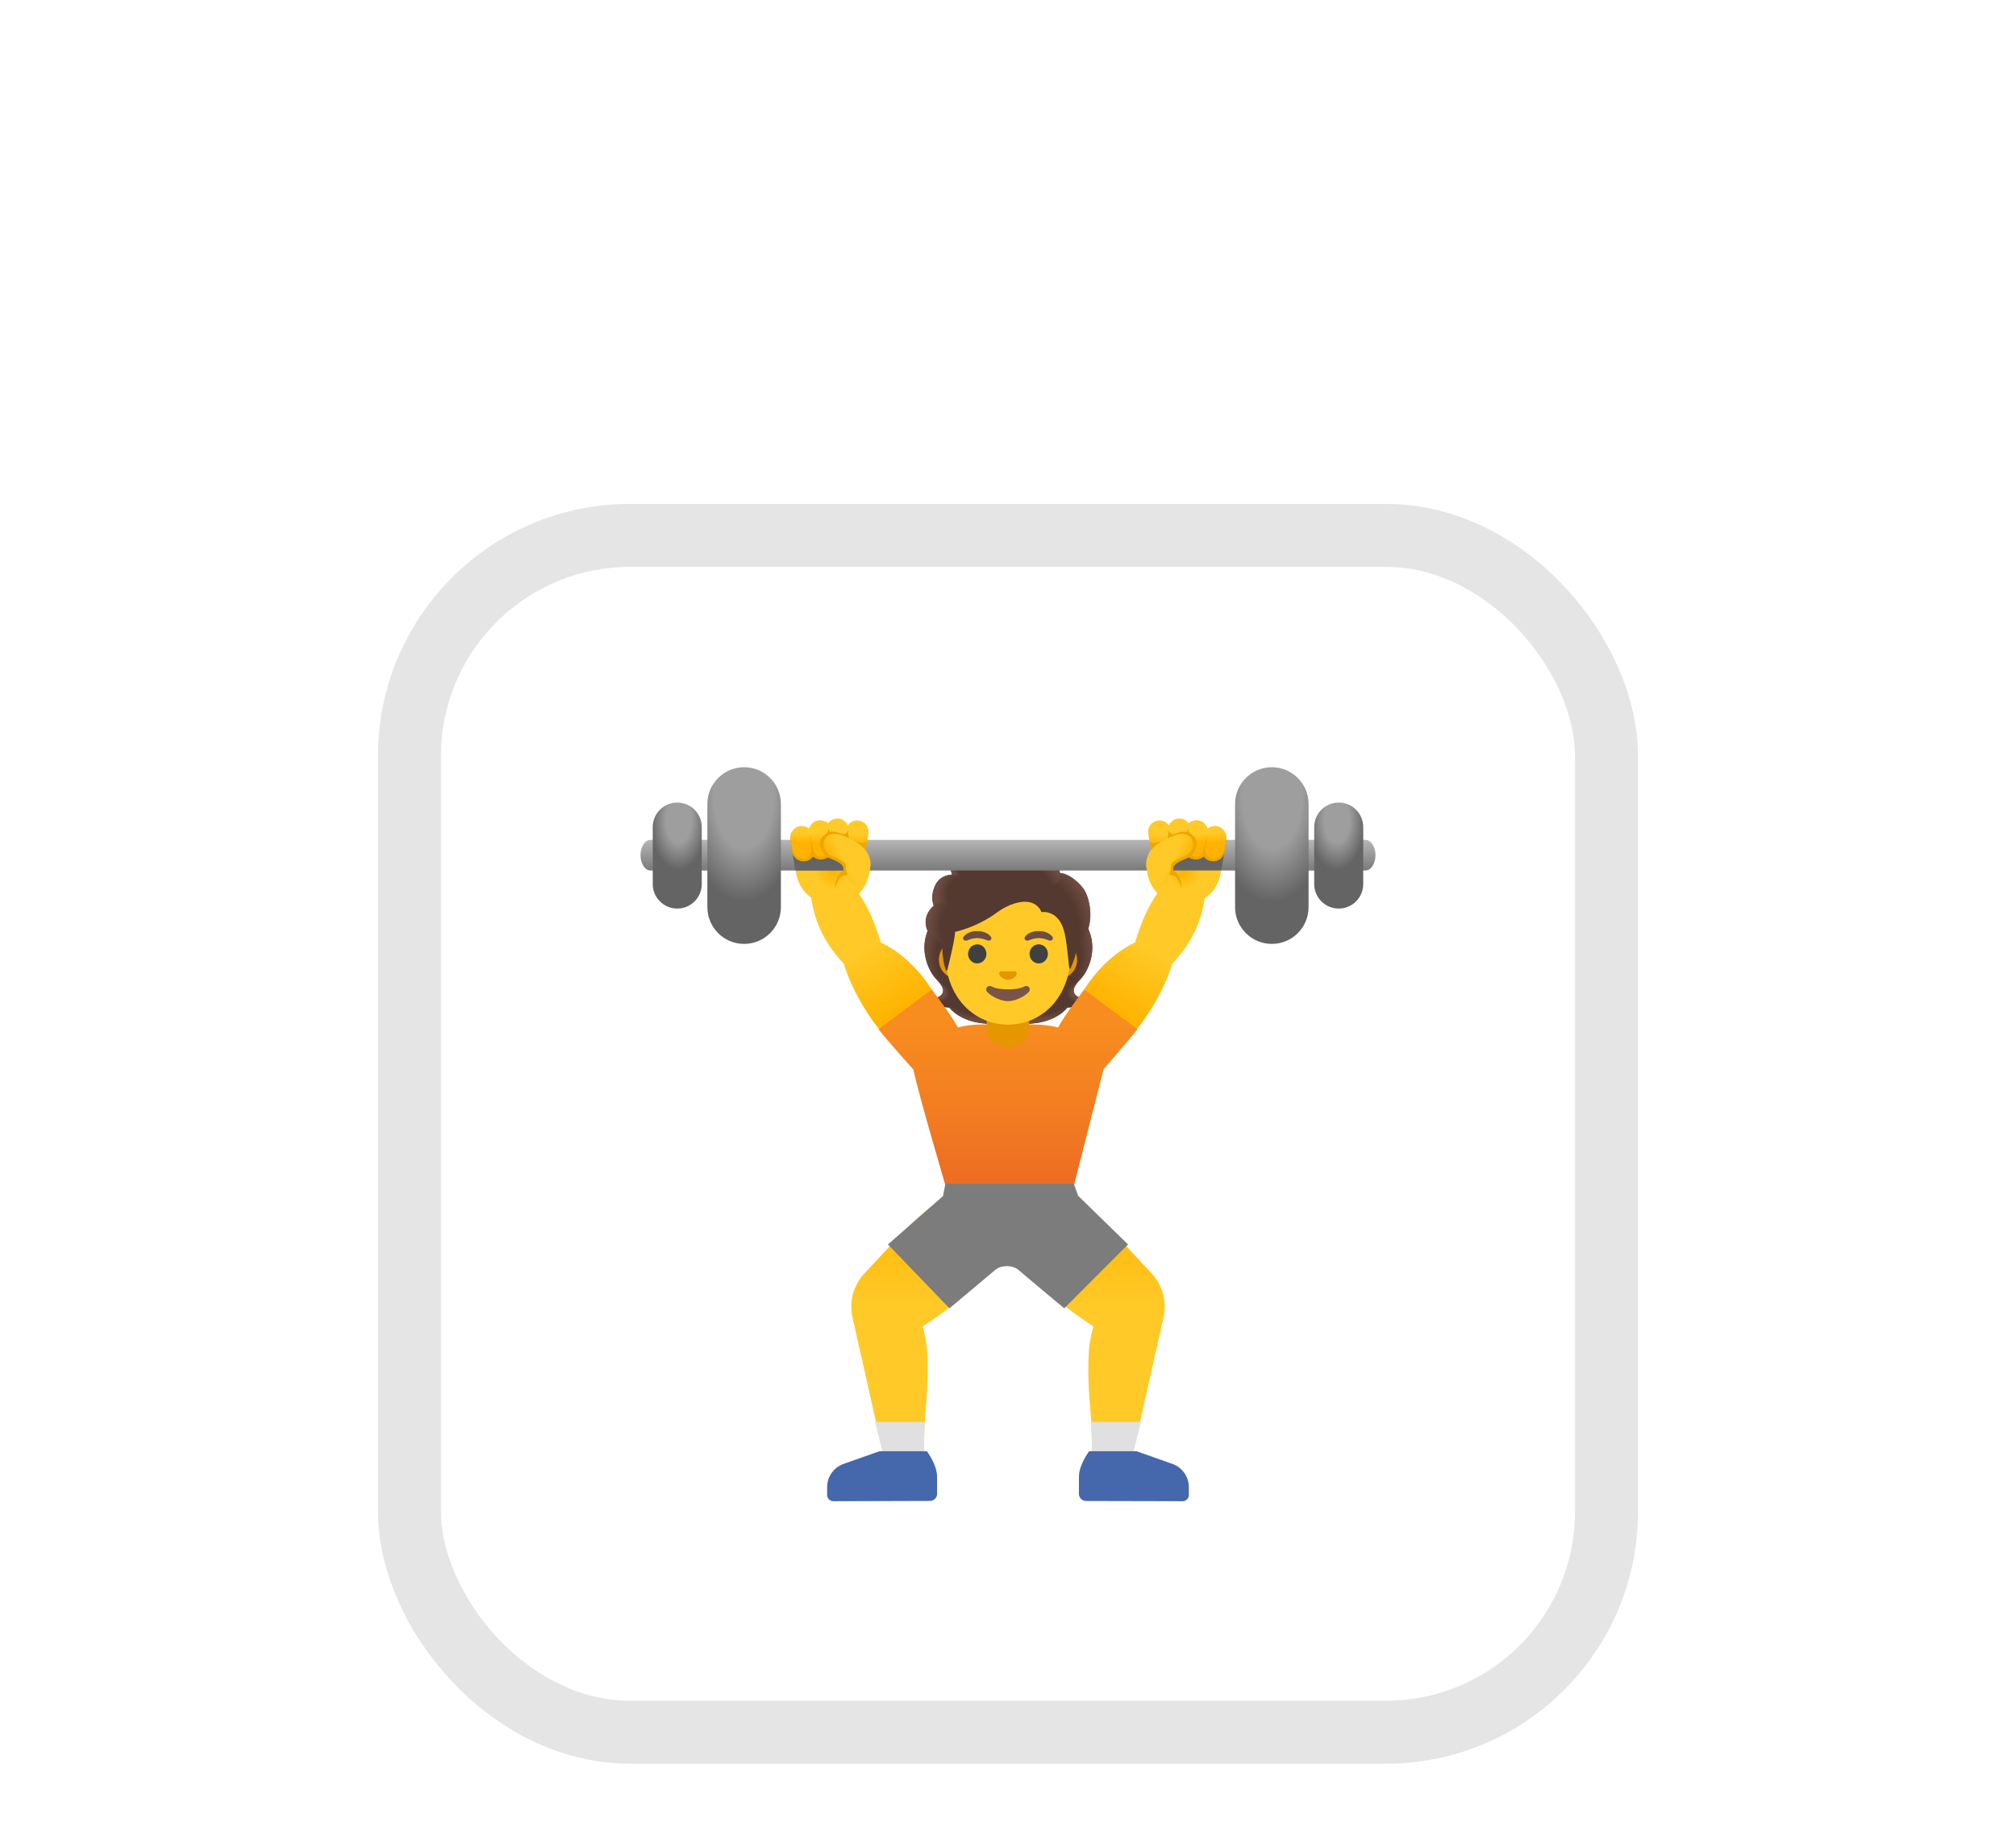 <svg width="64" height="58" viewBox="0 0 64 58" fill="none" xmlns="http://www.w3.org/2000/svg">
<g filter="url(#filter0_dd_98_4161)">
<rect x="12" y="2" width="40" height="40" rx="8" fill="white"/>
<rect x="13" y="3" width="38" height="38" rx="7" stroke="#E5E5E5" stroke-width="2"/>
<g clip-path="url(#clip0_98_4161)">
<path d="M36.559 26.432C36.213 26.059 35.76 25.573 35.363 25.153C34.593 24.342 33.652 23.736 33.652 23.736L32.087 25.416C32.087 25.416 32.696 26.535 33.471 27.202C33.851 27.529 34.325 27.861 34.712 28.118C34.654 28.311 34.595 28.561 34.57 28.861C34.496 29.79 34.64 31.015 34.646 31.151C34.669 31.863 34.677 32.39 34.677 32.39L35.91 32.386L36.936 27.832C37.049 27.333 36.909 26.808 36.559 26.432Z" fill="url(#paint0_linear_98_4161)"/>
<path d="M30.345 23.736C30.345 23.736 29.404 24.342 28.636 25.155C28.239 25.575 27.786 26.061 27.44 26.434C27.09 26.81 26.95 27.335 27.063 27.834L28.09 32.388L29.322 32.392C29.322 32.392 29.33 31.865 29.353 31.153C29.357 31.017 29.503 29.792 29.429 28.863C29.406 28.563 29.346 28.313 29.287 28.12C29.674 27.863 30.149 27.531 30.528 27.204C31.303 26.537 31.912 25.418 31.912 25.418L30.345 23.736Z" fill="url(#paint1_linear_98_4161)"/>
<path d="M27.778 31.151L28.091 32.386L29.324 32.39L29.351 31.151H27.778Z" fill="#E0E0E0"/>
<path d="M29.748 32.876C29.746 32.503 29.425 32.079 29.425 32.079H27.918L26.756 32.489C26.456 32.608 26.258 32.895 26.258 33.218V33.467C26.258 33.576 26.345 33.665 26.454 33.665L29.524 33.656C29.649 33.656 29.75 33.555 29.75 33.428L29.748 32.876Z" fill="#4568AD"/>
<path d="M34.646 31.151L34.679 32.39L35.91 32.386L36.221 31.151H34.646Z" fill="#E0E0E0"/>
<path d="M37.243 32.489L36.083 32.079H34.576C34.576 32.079 34.253 32.503 34.253 32.878L34.251 33.43C34.251 33.555 34.352 33.656 34.477 33.658L37.545 33.665C37.654 33.665 37.741 33.578 37.741 33.467V33.218C37.741 32.895 37.543 32.608 37.243 32.489Z" fill="#4568AD"/>
<path d="M34.111 17.549C34.035 17.413 34.133 17.273 34.294 17.102C34.553 16.829 34.834 16.196 34.574 15.552C34.576 15.548 34.523 15.439 34.523 15.437L34.414 15.431C34.38 15.426 33.195 15.424 32.011 15.424C30.827 15.424 29.643 15.426 29.608 15.431C29.608 15.431 29.449 15.548 29.451 15.552C29.188 16.196 29.47 16.828 29.731 17.102C29.894 17.273 29.989 17.413 29.913 17.549C29.841 17.681 29.624 17.701 29.624 17.701C29.624 17.701 29.674 17.837 29.795 17.91C29.905 17.979 30.044 17.994 30.137 17.996C30.137 17.996 30.506 18.507 31.473 18.507H32.011H32.55C33.516 18.507 33.886 17.996 33.886 17.996C33.981 17.994 34.117 17.979 34.228 17.91C34.348 17.837 34.399 17.701 34.399 17.701C34.399 17.701 34.183 17.683 34.111 17.549Z" fill="#543930"/>
<path d="M32.011 18.508V17.94L33.73 17.804L33.886 17.996C33.886 17.996 33.516 18.508 32.55 18.508H32.011Z" fill="url(#paint2_radial_98_4161)"/>
<path d="M33.882 17.749C33.625 17.358 34.195 17.213 34.195 17.213C34.096 17.335 34.051 17.444 34.109 17.549C34.181 17.681 34.399 17.701 34.399 17.701C34.399 17.701 34.103 17.963 33.882 17.749Z" fill="url(#paint3_radial_98_4161)"/>
<path d="M34.574 15.554C34.829 16.176 34.56 16.818 34.309 17.088C34.275 17.125 34.129 17.269 34.096 17.384C34.096 17.384 33.522 16.583 33.351 16.114C33.316 16.019 33.285 15.922 33.281 15.82C33.277 15.745 33.289 15.655 33.334 15.591C33.388 15.511 34.547 15.49 34.547 15.49C34.545 15.488 34.574 15.554 34.574 15.554Z" fill="url(#paint4_radial_98_4161)"/>
<path d="M29.451 15.554C29.196 16.176 29.464 16.818 29.715 17.088C29.75 17.125 29.896 17.269 29.929 17.384C29.929 17.384 30.503 16.583 30.674 16.114C30.709 16.019 30.74 15.922 30.744 15.82C30.747 15.745 30.736 15.655 30.691 15.591C30.637 15.511 30.574 15.533 30.485 15.533C30.312 15.533 29.554 15.488 29.495 15.488C29.497 15.488 29.451 15.554 29.451 15.554Z" fill="url(#paint5_radial_98_4161)"/>
<path d="M32.013 18.508V17.94L30.294 17.804L30.139 17.996C30.139 17.996 30.508 18.508 31.475 18.508H32.013Z" fill="url(#paint6_radial_98_4161)"/>
<path d="M30.145 17.749C30.403 17.358 29.832 17.213 29.832 17.213C29.931 17.335 29.976 17.444 29.917 17.549C29.845 17.681 29.628 17.701 29.628 17.701C29.628 17.701 29.921 17.963 30.145 17.749Z" fill="url(#paint7_radial_98_4161)"/>
<path d="M38.272 14.051L37.389 13.606C36.684 14.298 36.349 14.891 36.034 15.923C35.367 16.24 34.792 16.822 34.418 17.422C34.022 17.969 33.773 18.272 33.487 18.815C33.271 19.227 33.427 19.686 33.818 19.971C34.002 20.108 34.152 20.166 34.298 20.166C34.461 20.166 34.617 20.09 34.807 19.962C35.21 19.732 35.756 19.126 36.106 18.675L36.096 18.669C36.542 18.115 36.991 17.333 37.214 16.594C37.84 15.941 38.272 15.083 38.272 14.051Z" fill="url(#paint8_linear_98_4161)"/>
<path d="M30.512 18.817C30.226 18.274 29.977 17.971 29.581 17.424C29.207 16.824 28.632 16.242 27.965 15.925C27.648 14.889 27.314 14.298 26.608 13.606L25.727 14.053C25.727 15.085 26.159 15.941 26.785 16.596C27.009 17.333 27.456 18.117 27.903 18.671L27.893 18.677C28.243 19.128 28.79 19.734 29.192 19.964C29.383 20.092 29.538 20.168 29.701 20.168C29.847 20.168 29.997 20.108 30.182 19.973C30.57 19.688 30.728 19.227 30.512 18.817Z" fill="url(#paint9_linear_98_4161)"/>
<path d="M34.418 17.422C34.07 17.901 33.837 18.194 33.592 18.624C33.353 18.562 33.083 18.527 32.783 18.527H31.195C30.901 18.527 30.639 18.562 30.405 18.622C30.16 18.192 29.927 17.899 29.579 17.421L27.893 18.675C28.243 19.126 28.997 19.962 28.997 19.962C29.159 20.751 30.088 23.889 30.088 23.889H34.029L35.035 19.946C35.035 19.946 35.764 19.114 36.106 18.677L34.418 17.422Z" fill="url(#paint10_linear_98_4161)"/>
<path d="M31.325 18.663C31.325 18.986 31.599 19.248 31.937 19.248H32.06C32.398 19.248 32.672 18.986 32.672 18.663V17.949H31.325V18.663Z" fill="#E59600"/>
<path d="M30.355 17.061C30.053 17.061 29.806 16.796 29.806 16.472C29.806 16.147 30.051 15.882 30.355 15.882H33.645C33.946 15.882 34.193 16.147 34.193 16.472C34.193 16.796 33.948 17.061 33.645 17.061H30.355Z" fill="#E59600"/>
<path d="M32 13.435C30.957 13.435 29.993 14.549 29.993 16.151C29.993 17.745 30.987 18.533 32 18.533C33.013 18.533 34.006 17.745 34.006 16.151C34.006 14.549 33.042 13.435 32 13.435Z" fill="#FFCA28"/>
<path d="M32.231 16.845C32.225 16.843 32.217 16.841 32.212 16.839H31.786C31.78 16.839 31.772 16.841 31.766 16.845C31.727 16.86 31.706 16.901 31.725 16.944C31.743 16.987 31.828 17.105 32 17.105C32.171 17.105 32.254 16.987 32.274 16.944C32.291 16.901 32.27 16.86 32.231 16.845Z" fill="#E59600"/>
<path d="M32.505 17.327C32.313 17.442 31.685 17.442 31.494 17.327C31.383 17.261 31.27 17.362 31.317 17.461C31.362 17.561 31.706 17.788 32.002 17.788C32.297 17.788 32.637 17.561 32.682 17.461C32.727 17.362 32.616 17.261 32.505 17.327Z" fill="#795548"/>
<path d="M31.023 16.59C31.184 16.59 31.315 16.454 31.315 16.287C31.315 16.119 31.184 15.984 31.023 15.984C30.862 15.984 30.732 16.119 30.732 16.287C30.732 16.454 30.862 16.59 31.023 16.59Z" fill="#404040"/>
<path d="M32.975 16.59C33.136 16.59 33.267 16.454 33.267 16.287C33.267 16.119 33.136 15.984 32.975 15.984C32.814 15.984 32.684 16.119 32.684 16.287C32.684 16.454 32.814 16.59 32.975 16.59Z" fill="#404040"/>
<path d="M31.457 15.743C31.401 15.669 31.272 15.562 31.023 15.562C30.773 15.562 30.644 15.669 30.59 15.743C30.565 15.776 30.572 15.813 30.588 15.836C30.604 15.857 30.65 15.877 30.703 15.859C30.755 15.842 30.854 15.789 31.023 15.787C31.193 15.789 31.294 15.84 31.344 15.859C31.397 15.877 31.443 15.857 31.459 15.836C31.477 15.813 31.482 15.776 31.457 15.743Z" fill="#6D4C41"/>
<path d="M33.409 15.742C33.353 15.669 33.224 15.562 32.975 15.562C32.725 15.562 32.596 15.669 32.542 15.742C32.517 15.776 32.524 15.812 32.54 15.836C32.556 15.857 32.602 15.877 32.655 15.859C32.707 15.842 32.806 15.789 32.975 15.787C33.145 15.789 33.246 15.84 33.296 15.859C33.349 15.877 33.395 15.857 33.411 15.836C33.428 15.812 33.434 15.776 33.409 15.742Z" fill="#6D4C41"/>
<path d="M34.422 14.259C34.276 14.037 33.946 13.74 33.652 13.72C33.605 13.437 33.3 13.195 33.007 13.104C32.212 12.851 31.694 13.135 31.414 13.287C31.356 13.318 30.983 13.526 30.722 13.376C30.559 13.283 30.561 13.032 30.561 13.032C30.561 13.032 30.047 13.226 30.222 13.771C30.047 13.779 29.816 13.853 29.694 14.1C29.548 14.393 29.6 14.64 29.641 14.759C29.489 14.887 29.299 15.161 29.429 15.517C29.528 15.785 29.921 15.908 29.921 15.908C29.894 16.39 29.983 16.686 30.03 16.806C30.038 16.827 30.069 16.826 30.073 16.804C30.133 16.565 30.335 15.735 30.316 15.589C30.316 15.589 30.998 15.453 31.648 14.975C31.78 14.877 31.924 14.794 32.075 14.733C32.892 14.409 33.063 14.963 33.063 14.963C33.063 14.963 33.629 14.854 33.8 15.641C33.864 15.937 33.909 16.407 33.944 16.738C33.946 16.761 33.979 16.767 33.987 16.744C34.043 16.613 34.158 16.353 34.185 16.089C34.195 15.995 34.446 15.873 34.554 15.472C34.706 14.932 34.527 14.418 34.422 14.259Z" fill="#543930"/>
<path d="M34.191 16.085C34.201 15.991 34.452 15.869 34.56 15.468C34.572 15.426 34.582 15.383 34.59 15.338C34.677 14.852 34.52 14.405 34.422 14.257C34.286 14.051 33.995 13.783 33.718 13.726C33.695 13.722 33.672 13.72 33.648 13.719C33.648 13.719 33.668 13.847 33.615 13.95C33.547 14.084 33.411 14.115 33.411 14.115C34.131 14.838 34.08 15.441 34.191 16.085Z" fill="url(#paint11_radial_98_4161)"/>
<path d="M31.589 13.194C31.523 13.225 31.465 13.258 31.414 13.285C31.356 13.316 30.983 13.524 30.722 13.374C30.561 13.283 30.561 13.038 30.561 13.03C30.487 13.125 30.263 13.798 30.917 13.843C31.199 13.862 31.374 13.615 31.477 13.407C31.514 13.334 31.574 13.223 31.589 13.194Z" fill="url(#paint12_radial_98_4161)"/>
<path d="M32.923 13.077C33.363 13.195 33.578 13.419 33.65 13.718C33.672 13.806 33.697 14.624 32.134 13.695C31.552 13.349 31.712 13.131 31.78 13.108C32.044 13.013 32.431 12.945 32.923 13.077Z" fill="url(#paint13_radial_98_4161)"/>
<path d="M30.559 13.03C30.557 13.03 30.557 13.03 30.555 13.032C30.498 13.055 30.059 13.259 30.222 13.769L30.691 13.845C30.279 13.425 30.561 13.028 30.559 13.03C30.561 13.03 30.561 13.028 30.559 13.03Z" fill="url(#paint14_radial_98_4161)"/>
<path d="M30.514 13.816L30.224 13.769C30.213 13.769 30.174 13.773 30.154 13.775C29.991 13.798 29.801 13.882 29.696 14.098C29.585 14.329 29.587 14.529 29.618 14.661C29.626 14.706 29.645 14.757 29.645 14.757C29.645 14.757 29.789 14.621 30.129 14.613L30.514 13.816Z" fill="url(#paint15_radial_98_4161)"/>
<path d="M29.63 14.768C29.488 14.895 29.295 15.177 29.437 15.527C29.544 15.791 29.923 15.906 29.923 15.906C29.923 15.908 29.999 15.929 30.038 15.929L30.127 14.611C29.944 14.611 29.77 14.665 29.657 14.743C29.659 14.747 29.63 14.767 29.63 14.768Z" fill="url(#paint16_radial_98_4161)"/>
<path d="M27.384 12.892C27.209 12.789 26.378 12.659 25.805 12.659C25.49 12.659 25.255 12.7 25.255 12.806L25.253 13.473C25.251 14.144 25.688 14.693 26.412 14.694H26.413C27.724 14.694 27.827 13.151 27.384 12.892Z" fill="url(#paint17_radial_98_4161)"/>
<path d="M27.337 13.604C27.329 13.629 27.261 13.654 27.187 13.674H27.185C27.1 13.695 26.999 13.738 26.81 13.79C26.548 13.864 26.526 14.216 26.526 14.216C26.478 14.034 26.602 13.713 26.775 13.639V13.637C26.857 13.598 26.948 13.576 27.045 13.561C27.061 13.559 27.1 13.557 27.148 13.559H27.15C27.238 13.561 27.347 13.573 27.337 13.604Z" fill="#EDA600"/>
<path d="M43.666 13.152C43.666 13.421 43.524 13.639 43.347 13.639H20.652C20.477 13.639 20.333 13.421 20.333 13.152C20.333 12.884 20.477 12.666 20.652 12.666H43.345C43.522 12.666 43.666 12.884 43.666 13.152Z" fill="url(#paint18_linear_98_4161)"/>
<path d="M23.623 15.97C24.267 15.97 24.79 15.447 24.79 14.803V11.527C24.79 10.883 24.267 10.36 23.623 10.36C22.98 10.36 22.456 10.883 22.456 11.527V14.803C22.456 15.447 22.978 15.97 23.623 15.97Z" fill="url(#paint19_radial_98_4161)"/>
<path d="M40.376 15.97C39.732 15.97 39.209 15.447 39.209 14.803V11.527C39.209 10.883 39.732 10.36 40.376 10.36C41.019 10.36 41.542 10.883 41.542 11.527V14.803C41.542 15.447 41.021 15.97 40.376 15.97Z" fill="url(#paint20_radial_98_4161)"/>
<path d="M21.5 14.848C21.93 14.848 22.278 14.5 22.278 14.07V12.26C22.278 11.83 21.93 11.482 21.5 11.482C21.07 11.482 20.722 11.83 20.722 12.26V14.07C20.722 14.5 21.07 14.848 21.5 14.848Z" fill="url(#paint21_radial_98_4161)"/>
<path d="M42.499 14.848C42.069 14.848 41.721 14.5 41.721 14.07V12.26C41.721 11.83 42.069 11.482 42.499 11.482C42.929 11.482 43.277 11.83 43.277 12.26V14.07C43.277 14.5 42.929 14.848 42.499 14.848Z" fill="url(#paint22_radial_98_4161)"/>
<path d="M27.063 13.639H25.249L25.093 12.666H27.063V13.639Z" fill="#646464"/>
<path d="M27.57 12.48L27.514 12.781L27.502 12.847L27.475 12.993L27.459 13.079C27.426 13.254 27.273 13.376 27.102 13.376C27.08 13.376 27.057 13.374 27.036 13.37C26.946 13.355 26.87 13.308 26.818 13.238C26.754 13.297 26.67 13.33 26.579 13.33C26.524 13.33 26.353 13.254 26.324 13.225C26.316 13.217 26.308 13.209 26.303 13.199C26.295 13.205 26.287 13.213 26.279 13.219C26.275 13.221 26.165 13.287 26.052 13.285C25.947 13.283 25.842 13.219 25.811 13.188C25.779 13.232 25.737 13.271 25.686 13.299C25.651 13.32 25.612 13.334 25.57 13.339C25.55 13.343 25.531 13.345 25.511 13.345C25.433 13.345 25.358 13.32 25.295 13.273C25.214 13.215 25.161 13.129 25.148 13.032L25.122 12.867V12.865L25.089 12.653C25.074 12.556 25.097 12.459 25.155 12.379C25.214 12.297 25.299 12.245 25.396 12.231C25.42 12.227 25.443 12.225 25.466 12.227C25.472 12.227 25.48 12.227 25.486 12.229C25.548 12.233 25.61 12.254 25.665 12.293C25.673 12.299 25.678 12.305 25.684 12.309C25.696 12.264 25.719 12.221 25.748 12.186C25.756 12.175 25.764 12.165 25.774 12.155C25.785 12.142 25.795 12.136 25.799 12.132C25.801 12.132 25.801 12.13 25.801 12.13C25.859 12.079 25.935 12.048 26.019 12.044C26.046 12.043 26.073 12.044 26.098 12.048C26.118 12.052 26.135 12.058 26.153 12.064C26.203 12.079 26.248 12.105 26.287 12.14C26.299 12.124 26.312 12.109 26.326 12.095C26.345 12.075 26.367 12.058 26.388 12.044C26.4 12.037 26.413 12.031 26.425 12.023C26.474 12 26.528 11.988 26.584 11.99C26.647 11.99 26.707 12.005 26.761 12.037C26.771 12.04 26.779 12.046 26.787 12.052C26.806 12.066 26.824 12.081 26.841 12.099C26.872 12.13 26.898 12.167 26.915 12.206C26.938 12.171 26.97 12.138 27.006 12.112C27.014 12.107 27.024 12.101 27.034 12.097C27.073 12.075 27.113 12.06 27.156 12.054C27.197 12.048 27.238 12.048 27.279 12.056C27.376 12.074 27.457 12.128 27.514 12.208C27.568 12.289 27.588 12.385 27.57 12.48Z" fill="url(#paint23_linear_98_4161)"/>
<path d="M34.226 23.967L34.09 23.586H30.012L29.939 23.975L28.189 25.513L30.141 27.541C30.141 27.541 31.461 26.438 31.58 26.333C31.71 26.217 31.867 26.203 31.963 26.201C32.058 26.203 32.215 26.217 32.346 26.333C32.464 26.44 33.785 27.541 33.785 27.541L35.81 25.513L34.226 23.967Z" fill="#7C7C7C"/>
<path d="M27.533 12.69C27.465 12.865 27.096 12.697 26.956 12.626C26.935 12.454 26.913 12.342 26.913 12.342C26.913 12.342 26.913 12.342 26.913 12.344C26.919 12.441 26.822 12.511 26.73 12.476C26.627 12.435 26.509 12.402 26.423 12.406C26.39 12.408 26.363 12.414 26.338 12.421C26.314 12.346 26.301 12.295 26.301 12.295C26.301 12.295 26.301 12.303 26.301 12.316C26.297 12.383 26.266 12.445 26.211 12.482C25.999 12.62 25.945 12.88 26.196 13.158C26.11 13.217 25.976 13.213 25.9 13.135C25.803 13.038 25.762 12.729 25.706 12.499C25.723 12.662 25.772 12.954 25.748 13.067C25.719 13.203 25.583 13.289 25.447 13.255C25.328 13.226 25.189 13.131 25.12 12.869L25.146 13.034C25.159 13.131 25.212 13.217 25.294 13.275C25.356 13.322 25.432 13.347 25.509 13.347C25.529 13.347 25.548 13.345 25.568 13.341C25.605 13.335 25.638 13.324 25.669 13.308C25.671 13.306 25.675 13.306 25.677 13.304C25.678 13.302 25.682 13.302 25.684 13.3C25.766 13.255 25.807 13.193 25.809 13.189C25.819 13.205 25.92 13.289 26.042 13.289C26.211 13.289 26.277 13.221 26.277 13.221C26.293 13.23 26.308 13.238 26.324 13.244C26.336 13.248 26.791 13.401 26.773 13.574C26.771 13.596 26.773 13.617 26.775 13.639V13.646C26.775 13.646 26.775 13.646 26.775 13.648C26.781 13.699 26.793 13.748 26.81 13.792L26.812 13.79C26.859 13.753 26.971 13.784 26.981 13.718C27.018 13.467 27.008 13.168 26.985 12.911L27.475 12.993L27.533 12.69Z" fill="#EDA600"/>
<path d="M27.627 13.324C27.532 12.801 26.9 12.583 26.662 12.499C26.633 12.49 26.2 12.386 26.147 12.771C26.124 12.939 26.25 13.121 26.412 13.184C26.853 13.353 26.851 13.446 26.851 13.508C26.849 13.67 26.939 13.975 27.078 14.066C27.108 14.086 27.141 14.098 27.172 14.098C27.191 14.098 27.211 14.094 27.23 14.086C27.504 13.971 27.681 13.629 27.627 13.324Z" fill="url(#paint24_linear_98_4161)"/>
<path d="M36.639 12.892C36.814 12.789 37.644 12.659 38.218 12.659C38.532 12.659 38.768 12.7 38.768 12.806L38.77 13.473C38.772 14.144 38.334 14.693 37.611 14.694H37.609C36.298 14.694 36.194 13.151 36.639 12.892Z" fill="url(#paint25_radial_98_4161)"/>
<path d="M36.685 13.604C36.693 13.629 36.761 13.654 36.835 13.674H36.837C36.923 13.695 37.024 13.738 37.212 13.79C37.475 13.864 37.496 14.216 37.496 14.216C37.545 14.034 37.42 13.713 37.247 13.639V13.637C37.166 13.598 37.074 13.576 36.977 13.561C36.962 13.559 36.923 13.557 36.874 13.559H36.872C36.785 13.561 36.676 13.573 36.685 13.604Z" fill="#EDA600"/>
<path d="M36.96 12.666H38.929L38.774 13.639H36.96V12.666Z" fill="#646464"/>
<path d="M36.452 12.48L36.508 12.781L36.52 12.847L36.547 12.993L36.563 13.079C36.596 13.254 36.749 13.376 36.921 13.376C36.942 13.376 36.965 13.374 36.987 13.37C37.076 13.355 37.152 13.308 37.205 13.238C37.269 13.297 37.352 13.33 37.444 13.33C37.498 13.33 37.669 13.254 37.698 13.225C37.706 13.217 37.714 13.209 37.72 13.199C37.727 13.205 37.735 13.213 37.743 13.219C37.747 13.221 37.858 13.287 37.971 13.285C38.076 13.283 38.179 13.219 38.212 13.188C38.243 13.232 38.286 13.271 38.336 13.299C38.371 13.32 38.41 13.334 38.453 13.339C38.472 13.343 38.492 13.345 38.511 13.345C38.589 13.345 38.665 13.32 38.727 13.273C38.809 13.215 38.861 13.129 38.875 13.032L38.9 12.867V12.865L38.933 12.653C38.949 12.556 38.925 12.459 38.867 12.379C38.809 12.297 38.723 12.245 38.626 12.231C38.602 12.227 38.579 12.225 38.556 12.227C38.55 12.227 38.542 12.227 38.536 12.229C38.474 12.233 38.412 12.254 38.358 12.293C38.35 12.299 38.344 12.305 38.338 12.309C38.326 12.264 38.303 12.221 38.274 12.186C38.266 12.175 38.258 12.165 38.249 12.155C38.237 12.142 38.227 12.136 38.223 12.132C38.221 12.132 38.221 12.13 38.221 12.13C38.163 12.079 38.087 12.048 38.004 12.044C37.976 12.043 37.949 12.044 37.924 12.048C37.904 12.052 37.887 12.058 37.87 12.064C37.819 12.079 37.774 12.105 37.735 12.14C37.724 12.124 37.71 12.109 37.696 12.095C37.677 12.075 37.656 12.058 37.634 12.044C37.623 12.037 37.609 12.031 37.597 12.023C37.549 12 37.494 11.988 37.438 11.99C37.376 11.99 37.315 12.005 37.261 12.037C37.251 12.04 37.243 12.046 37.236 12.052C37.216 12.066 37.199 12.081 37.181 12.099C37.15 12.13 37.125 12.167 37.107 12.206C37.084 12.171 37.053 12.138 37.016 12.112C37.008 12.107 36.998 12.101 36.989 12.097C36.95 12.075 36.909 12.06 36.866 12.054C36.825 12.048 36.785 12.048 36.744 12.056C36.647 12.074 36.565 12.128 36.508 12.208C36.454 12.289 36.434 12.385 36.452 12.48Z" fill="url(#paint26_linear_98_4161)"/>
<path d="M36.489 12.69C36.557 12.865 36.926 12.697 37.066 12.626C37.088 12.454 37.109 12.342 37.109 12.342C37.109 12.342 37.109 12.342 37.109 12.344C37.103 12.441 37.201 12.511 37.292 12.476C37.395 12.435 37.514 12.402 37.599 12.406C37.632 12.408 37.66 12.414 37.685 12.421C37.708 12.346 37.722 12.295 37.722 12.295C37.722 12.295 37.722 12.303 37.722 12.316C37.726 12.383 37.757 12.445 37.811 12.482C38.023 12.62 38.078 12.88 37.827 13.158C37.912 13.217 38.046 13.213 38.122 13.135C38.219 13.038 38.26 12.729 38.317 12.499C38.299 12.662 38.251 12.954 38.274 13.067C38.301 13.203 38.439 13.289 38.575 13.255C38.694 13.226 38.834 13.131 38.902 12.869L38.877 13.034C38.863 13.131 38.811 13.217 38.729 13.275C38.667 13.322 38.591 13.347 38.513 13.347C38.494 13.347 38.474 13.345 38.455 13.341C38.418 13.335 38.385 13.324 38.354 13.308C38.352 13.306 38.348 13.306 38.346 13.304C38.344 13.302 38.34 13.302 38.338 13.3C38.256 13.255 38.216 13.193 38.214 13.189C38.204 13.205 38.103 13.289 37.98 13.289C37.811 13.289 37.745 13.221 37.745 13.221C37.73 13.23 37.714 13.238 37.698 13.244C37.685 13.248 37.234 13.401 37.249 13.574C37.251 13.596 37.249 13.617 37.247 13.639V13.646C37.247 13.646 37.247 13.646 37.247 13.648C37.242 13.699 37.23 13.748 37.212 13.792L37.21 13.79C37.164 13.753 37.051 13.784 37.041 13.718C37.004 13.467 37.014 13.168 37.037 12.911L36.547 12.993L36.489 12.69Z" fill="#EDA600"/>
<path d="M36.396 13.324C36.491 12.801 37.123 12.583 37.36 12.499C37.389 12.49 37.823 12.386 37.876 12.771C37.899 12.939 37.772 13.121 37.611 13.184C37.17 13.353 37.172 13.446 37.172 13.508C37.174 13.67 37.084 13.975 36.944 14.066C36.915 14.086 36.882 14.098 36.851 14.098C36.831 14.098 36.812 14.094 36.792 14.086C36.518 13.971 36.341 13.629 36.396 13.324Z" fill="url(#paint27_linear_98_4161)"/>
</g>
</g>
<defs>
<filter id="filter0_dd_98_4161" x="0" y="0" width="64" height="64" filterUnits="userSpaceOnUse" color-interpolation-filters="sRGB">
<feFlood flood-opacity="0" result="BackgroundImageFix"/>
<feColorMatrix in="SourceAlpha" type="matrix" values="0 0 0 0 0 0 0 0 0 0 0 0 0 0 0 0 0 0 127 0" result="hardAlpha"/>
<feMorphology radius="4" operator="erode" in="SourceAlpha" result="effect1_dropShadow_98_4161"/>
<feOffset dy="4"/>
<feGaussianBlur stdDeviation="3"/>
<feComposite in2="hardAlpha" operator="out"/>
<feColorMatrix type="matrix" values="0 0 0 0 0 0 0 0 0 0 0 0 0 0 0 0 0 0 0.1 0"/>
<feBlend mode="normal" in2="BackgroundImageFix" result="effect1_dropShadow_98_4161"/>
<feColorMatrix in="SourceAlpha" type="matrix" values="0 0 0 0 0 0 0 0 0 0 0 0 0 0 0 0 0 0 127 0" result="hardAlpha"/>
<feMorphology radius="3" operator="erode" in="SourceAlpha" result="effect2_dropShadow_98_4161"/>
<feOffset dy="10"/>
<feGaussianBlur stdDeviation="7.5"/>
<feComposite in2="hardAlpha" operator="out"/>
<feColorMatrix type="matrix" values="0 0 0 0 0 0 0 0 0 0 0 0 0 0 0 0 0 0 0.1 0"/>
<feBlend mode="normal" in2="effect1_dropShadow_98_4161" result="effect2_dropShadow_98_4161"/>
<feBlend mode="normal" in="SourceGraphic" in2="effect2_dropShadow_98_4161" result="shape"/>
</filter>
<linearGradient id="paint0_linear_98_4161" x1="34.531" y1="23.823" x2="34.531" y2="31.275" gradientUnits="userSpaceOnUse">
<stop stop-color="#FFB300"/>
<stop offset="0.5" stop-color="#FFCA28"/>
</linearGradient>
<linearGradient id="paint1_linear_98_4161" x1="29.468" y1="23.823" x2="29.468" y2="31.275" gradientUnits="userSpaceOnUse">
<stop stop-color="#FFB300"/>
<stop offset="0.5" stop-color="#FFCA28"/>
</linearGradient>
<radialGradient id="paint2_radial_98_4161" cx="0" cy="0" r="1" gradientUnits="userSpaceOnUse" gradientTransform="translate(32.889 17.688) scale(1.408 0.692)">
<stop offset="0.728" stop-color="#6D4C41" stop-opacity="0"/>
<stop offset="1" stop-color="#6D4C41"/>
</radialGradient>
<radialGradient id="paint3_radial_98_4161" cx="0" cy="0" r="1" gradientUnits="userSpaceOnUse" gradientTransform="translate(34.277 17.478) rotate(154.924) scale(0.416 0.309)">
<stop offset="0.663" stop-color="#6D4C41"/>
<stop offset="1" stop-color="#6D4C41" stop-opacity="0"/>
</radialGradient>
<radialGradient id="paint4_radial_98_4161" cx="0" cy="0" r="1" gradientUnits="userSpaceOnUse" gradientTransform="translate(33.198 16.302) rotate(-94.278) scale(1.828 1.523)">
<stop offset="0.725" stop-color="#6D4C41" stop-opacity="0"/>
<stop offset="1" stop-color="#6D4C41"/>
</radialGradient>
<radialGradient id="paint5_radial_98_4161" cx="0" cy="0" r="1" gradientUnits="userSpaceOnUse" gradientTransform="translate(30.828 16.302) rotate(-85.722) scale(1.828 1.523)">
<stop offset="0.725" stop-color="#6D4C41" stop-opacity="0"/>
<stop offset="1" stop-color="#6D4C41"/>
</radialGradient>
<radialGradient id="paint6_radial_98_4161" cx="0" cy="0" r="1" gradientUnits="userSpaceOnUse" gradientTransform="translate(31.137 17.688) rotate(180) scale(1.408 0.692)">
<stop offset="0.728" stop-color="#6D4C41" stop-opacity="0"/>
<stop offset="1" stop-color="#6D4C41"/>
</radialGradient>
<radialGradient id="paint7_radial_98_4161" cx="0" cy="0" r="1" gradientUnits="userSpaceOnUse" gradientTransform="translate(29.75 17.478) rotate(25.076) scale(0.416 0.309)">
<stop offset="0.663" stop-color="#6D4C41"/>
<stop offset="1" stop-color="#6D4C41" stop-opacity="0"/>
</radialGradient>
<linearGradient id="paint8_linear_98_4161" x1="35.241" y1="18.044" x2="37.737" y2="13.956" gradientUnits="userSpaceOnUse">
<stop stop-color="#FFB300"/>
<stop offset="0.5" stop-color="#FFCA28"/>
</linearGradient>
<linearGradient id="paint9_linear_98_4161" x1="28.733" y1="18.009" x2="26.219" y2="13.976" gradientUnits="userSpaceOnUse">
<stop stop-color="#FFB300"/>
<stop offset="0.5" stop-color="#FFCA28"/>
</linearGradient>
<linearGradient id="paint10_linear_98_4161" x1="32" y1="18.524" x2="32" y2="23.481" gradientUnits="userSpaceOnUse">
<stop stop-color="#F78C1F"/>
<stop offset="0.494" stop-color="#F37F20"/>
<stop offset="1" stop-color="#ED6D23"/>
</linearGradient>
<radialGradient id="paint11_radial_98_4161" cx="0" cy="0" r="1" gradientUnits="userSpaceOnUse" gradientTransform="translate(33.096 15.337) rotate(72.085) scale(2.142 1.59)">
<stop offset="0.699" stop-color="#6D4C41" stop-opacity="0"/>
<stop offset="1" stop-color="#6D4C41"/>
</radialGradient>
<radialGradient id="paint12_radial_98_4161" cx="0" cy="0" r="1" gradientUnits="userSpaceOnUse" gradientTransform="translate(31.007 13.001) rotate(28.203) scale(0.562 0.666)">
<stop offset="0.58" stop-color="#6D4C41"/>
<stop offset="1" stop-color="#6D4C41" stop-opacity="0"/>
</radialGradient>
<radialGradient id="paint13_radial_98_4161" cx="0" cy="0" r="1" gradientUnits="userSpaceOnUse" gradientTransform="translate(32.263 14.021) rotate(-157.19) scale(1.757 0.987)">
<stop offset="0.699" stop-color="#6D4C41" stop-opacity="0"/>
<stop offset="1" stop-color="#6D4C41"/>
</radialGradient>
<radialGradient id="paint14_radial_98_4161" cx="0" cy="0" r="1" gradientUnits="userSpaceOnUse" gradientTransform="translate(30.781 13.514) scale(0.516 0.631)">
<stop offset="0.702" stop-color="#6D4C41" stop-opacity="0"/>
<stop offset="1" stop-color="#6D4C41"/>
</radialGradient>
<radialGradient id="paint15_radial_98_4161" cx="0" cy="0" r="1" gradientUnits="userSpaceOnUse" gradientTransform="translate(30.71 14.424) rotate(-164.942) scale(0.967 0.905)">
<stop offset="0.66" stop-color="#6D4C41" stop-opacity="0"/>
<stop offset="1" stop-color="#6D4C41"/>
</radialGradient>
<radialGradient id="paint16_radial_98_4161" cx="0" cy="0" r="1" gradientUnits="userSpaceOnUse" gradientTransform="translate(30.482 15.357) rotate(7.834) scale(1.015 1.427)">
<stop offset="0.598" stop-color="#6D4C41" stop-opacity="0"/>
<stop offset="1" stop-color="#6D4C41"/>
</radialGradient>
<radialGradient id="paint17_radial_98_4161" cx="0" cy="0" r="1" gradientUnits="userSpaceOnUse" gradientTransform="translate(26.437 13.677) scale(1.104)">
<stop stop-color="#FFB300"/>
<stop offset="0.5" stop-color="#FFCA28"/>
</radialGradient>
<linearGradient id="paint18_linear_98_4161" x1="32" y1="12.546" x2="32" y2="13.723" gradientUnits="userSpaceOnUse">
<stop stop-color="#BDBDBD"/>
<stop offset="1" stop-color="#757575"/>
</linearGradient>
<radialGradient id="paint19_radial_98_4161" cx="0" cy="0" r="1" gradientUnits="userSpaceOnUse" gradientTransform="translate(23.613 11.243) rotate(90) scale(4.268 2.4)">
<stop offset="0.396" stop-color="#9E9E9E"/>
<stop offset="0.79" stop-color="#646464"/>
</radialGradient>
<radialGradient id="paint20_radial_98_4161" cx="0" cy="0" r="1" gradientUnits="userSpaceOnUse" gradientTransform="translate(40.386 11.26) rotate(90) scale(4.268 2.4)">
<stop offset="0.396" stop-color="#9E9E9E"/>
<stop offset="0.79" stop-color="#646464"/>
</radialGradient>
<radialGradient id="paint21_radial_98_4161" cx="0" cy="0" r="1" gradientUnits="userSpaceOnUse" gradientTransform="translate(21.543 12.054) scale(0.918 1.589)">
<stop offset="0.441" stop-color="#9E9E9E"/>
<stop offset="0.985" stop-color="#646464"/>
</radialGradient>
<radialGradient id="paint22_radial_98_4161" cx="0" cy="0" r="1" gradientUnits="userSpaceOnUse" gradientTransform="translate(42.439 12.054) rotate(180) scale(0.918 1.589)">
<stop offset="0.441" stop-color="#9E9E9E"/>
<stop offset="0.985" stop-color="#646464"/>
</radialGradient>
<linearGradient id="paint23_linear_98_4161" x1="26.322" y1="12.788" x2="26.342" y2="12.144" gradientUnits="userSpaceOnUse">
<stop stop-color="#FFB300"/>
<stop offset="0.5" stop-color="#FFCA28"/>
</linearGradient>
<linearGradient id="paint24_linear_98_4161" x1="26.363" y1="13.509" x2="27.393" y2="12.993" gradientUnits="userSpaceOnUse">
<stop stop-color="#FFB300"/>
<stop offset="0.469" stop-color="#FFCA28"/>
</linearGradient>
<radialGradient id="paint25_radial_98_4161" cx="0" cy="0" r="1" gradientUnits="userSpaceOnUse" gradientTransform="translate(37.586 13.677) rotate(180) scale(1.104)">
<stop stop-color="#FFB300"/>
<stop offset="0.5" stop-color="#FFCA28"/>
</radialGradient>
<linearGradient id="paint26_linear_98_4161" x1="37.701" y1="12.788" x2="37.68" y2="12.144" gradientUnits="userSpaceOnUse">
<stop stop-color="#FFB300"/>
<stop offset="0.5" stop-color="#FFCA28"/>
</linearGradient>
<linearGradient id="paint27_linear_98_4161" x1="37.66" y1="13.509" x2="36.63" y2="12.993" gradientUnits="userSpaceOnUse">
<stop stop-color="#FFB300"/>
<stop offset="0.469" stop-color="#FFCA28"/>
</linearGradient>
<clipPath id="clip0_98_4161">
<rect width="24" height="24" fill="white" transform="translate(20 10)"/>
</clipPath>
</defs>
</svg>
